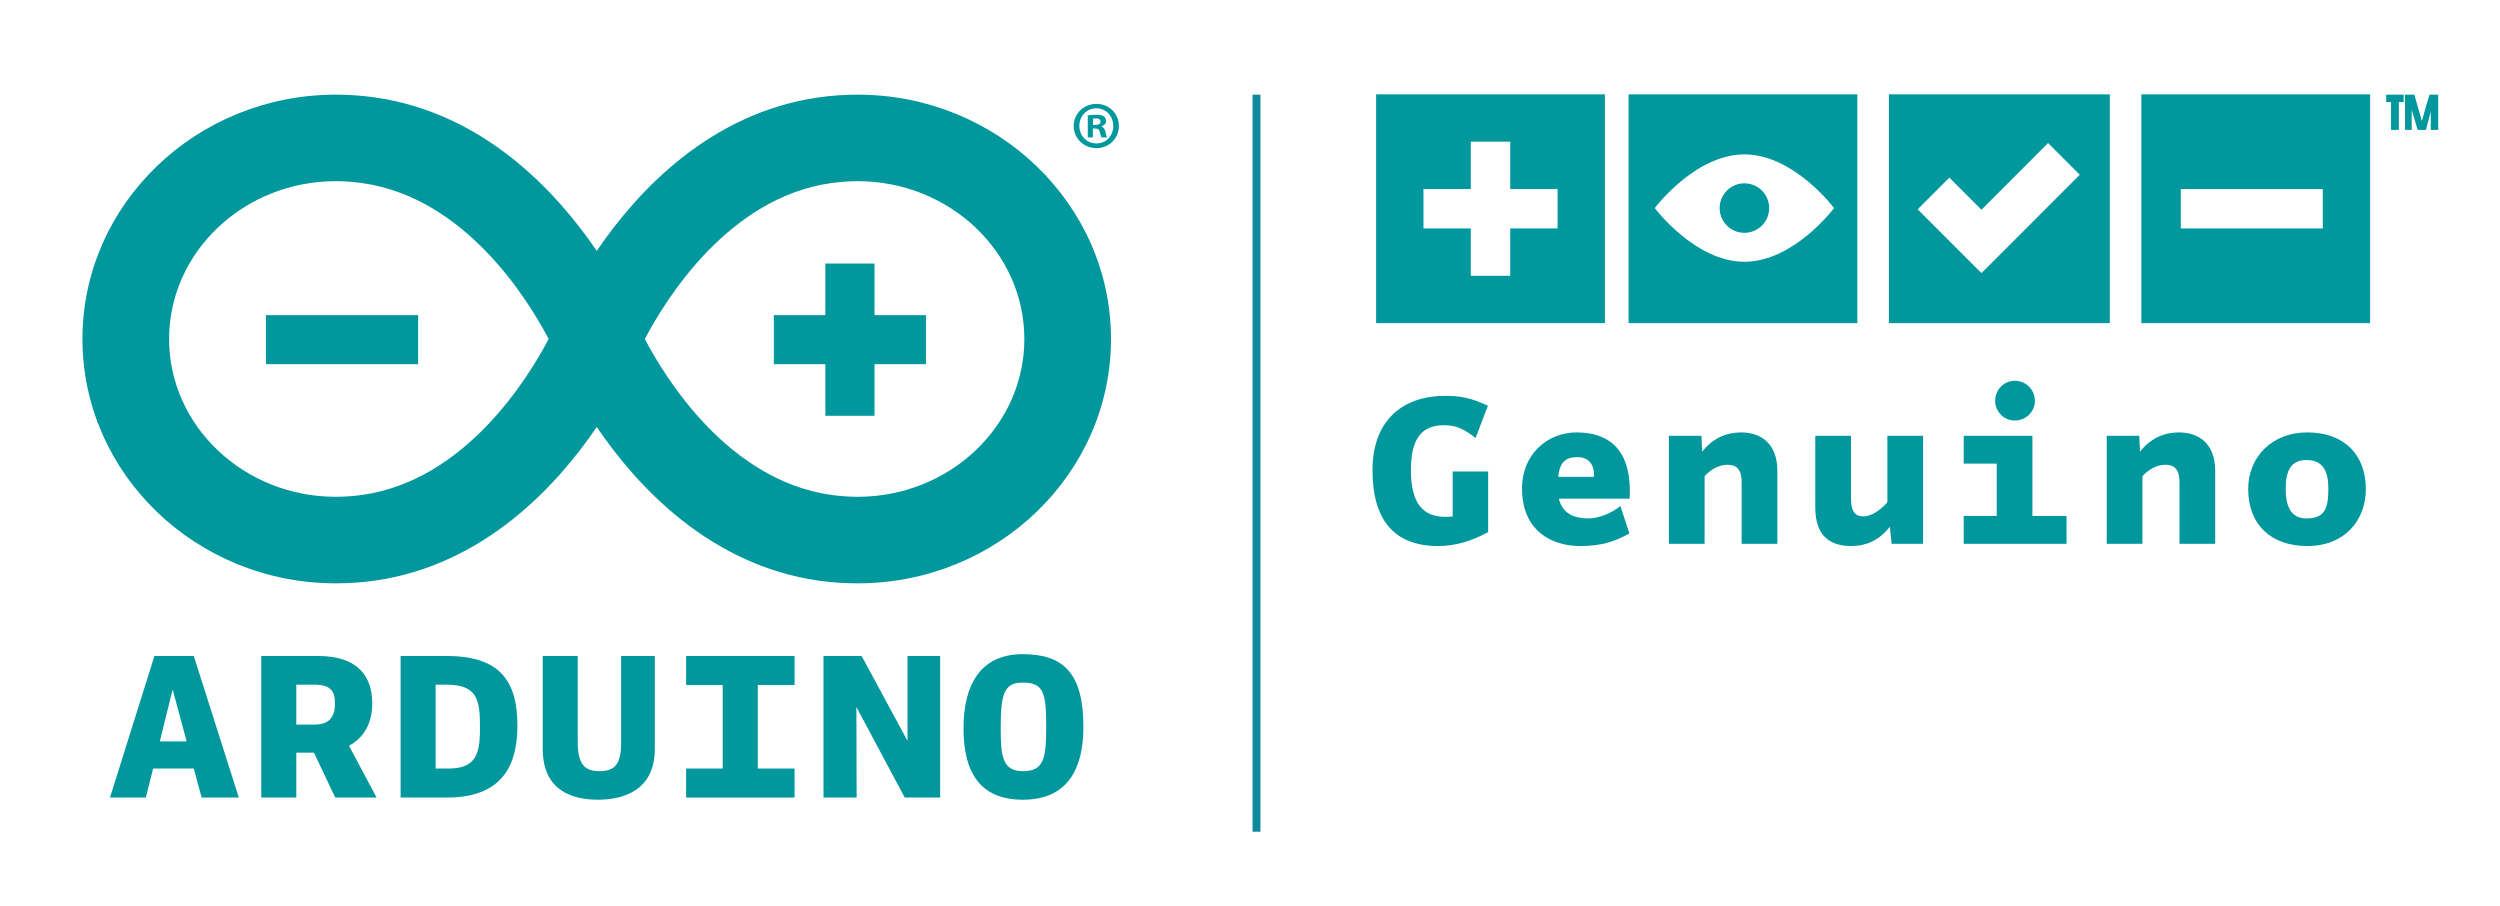 <?xml version="1.0" encoding="utf-8"?>
<!-- Generator: Adobe Illustrator 17.1.0, SVG Export Plug-In . SVG Version: 6.00 Build 0)  -->
<!DOCTYPE svg PUBLIC "-//W3C//DTD SVG 1.1//EN" "http://www.w3.org/Graphics/SVG/1.1/DTD/svg11.dtd">
<svg version="1.1" id="Layer_1" xmlns="http://www.w3.org/2000/svg" xmlns:xlink="http://www.w3.org/1999/xlink" x="0px" y="0px"
	 width="316.901px" height="114.789px" viewBox="0 0 316.901 114.789" enable-background="new 0 0 316.901 114.789"
	 xml:space="preserve">
<g>
	<g>
		<path fill="#00979D" d="M174.437,11.958v29h29v-29H174.437z M197.437,28.958h-6v6h-5v-6h-6v-5h6v-6h5v6h6V28.958z"/>
		<path fill="#00979D" d="M271.437,11.958v29h29v-29H271.437z M294.437,28.958h-18v-5h18V28.958z"/>
		<path fill="#00979D" d="M206.437,11.958v29h29v-29H206.437z M221.124,33.181c-6.275,0-11.364-6.805-11.364-6.805
			s5.089-6.804,11.364-6.804c6.275,0,11.36,6.804,11.36,6.804S227.399,33.181,221.124,33.181z"/>
		<circle fill="#00979D" cx="221.122" cy="26.376" r="3.138"/>
		<path fill="#00979D" d="M239.437,11.958v29h28v-29H239.437z M255.185,30.601l-4.016,4.016l-4.017-4.016l-4.067-4.069l4.016-4.016
			l4.068,4.068l8.448-8.452l4.016,4.017L255.185,30.601z"/>
	</g>
	<g>
		<path fill="#00979D" d="M188.639,59.766v7.685c-2.163,1.167-4.184,1.765-6.348,1.765c-5.721,0-8.312-3.501-8.312-9.592
			c0-6.462,3.928-9.45,9.251-9.45c1.936,0,3.359,0.313,5.38,1.252l-1.565,4.099c-1.537-1.224-2.533-1.622-4.013-1.622
			c-2.676,0-4.184,1.509-4.184,5.664c0,4.383,1.622,5.949,4.383,5.949c0.313,0,0.598,0,0.911-0.057v-5.693H188.639z"/>
		<path fill="#00979D" d="M205.403,64.149l1.139,3.473c-1.822,0.996-3.473,1.594-6.234,1.594c-3.672,0-7.372-1.964-7.372-7.287
			c0-4.412,3.273-7.116,6.888-7.116c3.871,0,6.775,1.907,6.775,7.429c0,0.313,0,0.626-0.028,0.968h-8.966
			c0.484,2.078,2.192,2.505,3.786,2.505C202.613,65.715,204.236,65.089,205.403,64.149z M202.044,60.449
			c0.114-1.85-0.939-2.504-2.078-2.504c-1.537,0-2.249,0.654-2.448,2.504H202.044z"/>
		<path fill="#00979D" d="M216.075,68.931h-4.526V55.24h4.127l0.086,2.021c1.395-1.793,3.188-2.448,4.953-2.448
			c2.448,0,4.583,1.366,4.583,4.868v9.251h-4.526v-7.799c0-1.878-0.854-2.22-1.85-2.22c-0.996,0-2.135,0.626-2.847,1.452V68.931z"/>
		<path fill="#00979D" d="M239.244,55.24h4.526v13.692h-3.985l-0.228-2.163c-1.395,1.793-3.103,2.448-4.867,2.448
			c-2.448,0-4.583-1.025-4.583-4.868V55.24h4.526v7.942c0,1.936,0.74,2.277,1.594,2.277c0.996,0,2.22-0.854,3.017-1.793V55.24z"/>
		<path fill="#00979D" d="M248.921,65.402h4.184v-6.633h-4.184v-3.53h8.71v10.162h4.327v3.53h-13.037V65.402z M255.411,48.266
			c1.395,0,2.534,1.139,2.534,2.533c0,1.395-1.139,2.505-2.534,2.505c-1.394,0-2.505-1.11-2.505-2.505
			C252.906,49.405,254.016,48.266,255.411,48.266z"/>
		<path fill="#00979D" d="M271.577,68.931h-4.526V55.24h4.127l0.086,2.021c1.395-1.793,3.188-2.448,4.952-2.448
			c2.448,0,4.583,1.366,4.583,4.868v9.251h-4.526v-7.799c0-1.878-0.854-2.22-1.85-2.22c-0.996,0-2.135,0.626-2.846,1.452V68.931z"/>
		<path fill="#00979D" d="M292.468,54.813c4.811,0,7.429,2.96,7.429,7.173c0,4.014-2.733,7.23-7.4,7.23
			c-4.64,0-7.515-2.732-7.515-7.23C284.982,57.973,287.943,54.813,292.468,54.813z M292.354,65.715c2.277,0,2.79-1.167,2.79-3.757
			c0-1.992-0.513-3.643-2.79-3.643c-1.964,0-2.618,1.366-2.618,3.643C289.736,64.491,290.59,65.715,292.354,65.715z"/>
	</g>
	<g>
		<g>
			<path fill="#00979D" d="M303.091,12.94h-0.616v-0.941h2.219v0.941h-0.616v3.533h-0.987V12.94z M304.858,11.999h1.186l0.442,1.545
				l0.511,1.801l0.523-1.859l0.442-1.488h1.104v4.475h-0.942v-2.359l-0.29,1.15l-0.325,1.209h-1.046l-0.348-1.186l-0.407-1.36v2.545
				h-0.848V11.999z"/>
		</g>
	</g>
</g>
<line fill="#00979D" stroke="#0E8A9C" stroke-miterlimit="10" x1="159.274" y1="11.999" x2="159.274" y2="105.43"/>
<g>
	<path fill="#00979D" d="M140.83,42.972c0-17.076-14.408-30.973-32.118-30.973l0,0c-1.632,0-3.292,0.111-4.942,0.349l0,0
		C90.013,14.31,80.802,24.211,75.647,31.802l0,0C70.478,24.211,61.27,14.31,47.509,12.347l0,0c-1.643-0.238-3.304-0.349-4.937-0.349
		l0,0c-17.717,0-32.121,13.897-32.121,30.973l0,0c0,17.083,14.404,30.973,32.107,30.973l0,0c1.643,0,3.307-0.109,4.95-0.34l0,0
		c13.76-1.976,22.969-11.877,28.138-19.476l0,0c5.156,7.599,14.366,17.5,28.124,19.476l0,0c1.65,0.231,3.309,0.34,4.955,0.34l0,0
		C126.426,73.945,140.83,60.055,140.83,42.972L140.83,42.972z M45.955,62.729c-1.128,0.16-2.272,0.245-3.396,0.245l0,0
		c-11.648,0-21.125-8.977-21.125-20.002l0,0c0-11.023,9.476-20.006,21.138-20.006l0,0c1.115,0,2.254,0.092,3.386,0.247l0,0
		c12.961,1.85,20.9,14.637,23.59,19.754l0,0C66.856,48.096,58.92,60.878,45.955,62.729L45.955,62.729z M81.741,42.972
		c2.69-5.122,10.619-17.909,23.586-19.759l0,0c1.124-0.155,2.272-0.247,3.386-0.247l0,0c11.654,0,21.135,8.983,21.135,20.006l0,0
		c0,11.025-9.479,20.002-21.122,20.002l0,0c-1.119,0-2.265-0.085-3.399-0.245l0,0C92.36,60.878,84.424,48.089,81.741,42.972
		L81.741,42.972z"/>
	<polygon fill="#00979D" points="33.721,46.164 53.004,46.164 53.004,46.164 53.004,39.946 53.004,39.946 33.721,39.946 
		33.721,39.946 33.721,46.164 	"/>
	<polygon fill="#00979D" points="110.852,46.164 117.372,46.164 117.372,46.164 117.372,39.946 117.372,39.946 110.852,39.946 
		110.852,39.946 110.852,33.408 110.852,33.408 104.621,33.408 104.621,33.408 104.621,39.946 104.621,39.946 98.091,39.946 
		98.091,39.946 98.091,46.164 98.091,46.164 104.621,46.164 104.621,46.164 104.621,52.704 104.621,52.704 110.852,52.704 
		110.852,52.704 110.852,46.164 	"/>
	<path fill="#00979D" d="M19.574,83.156l-5.629,17.941l0,0h4.543l0,0l0.917-3.676l0,0h5.159l0,0l0.996,3.676l0,0h4.715l0,0
		l-5.712-17.941l0,0H19.574L19.574,83.156z M20.259,93.979l1.627-6.571l0,0l1.772,6.571l0,0H20.259L20.259,93.979z"/>
	<path fill="#00979D" d="M47.187,89.149c0-3.448-1.875-5.992-6.839-5.992l0,0h-7.227l0,0v17.941l0,0h4.439l0,0v-5.686l0,0h2.239l0,0
		l2.694,5.686l0,0h5.245l0,0l-3.502-6.568l0,0C46.193,93.479,47.187,91.608,47.187,89.149L47.187,89.149z M39.908,91.85H37.56l0,0
		v-5.064l0,0h2.262l0,0c2.07,0,2.64,0.796,2.64,2.388l0,0C42.462,91.166,41.448,91.85,39.908,91.85L39.908,91.85z"/>
	<path fill="#00979D" d="M56.654,83.156h-5.873l0,0v17.941l0,0h5.9l0,0c7.612,0,8.906-4.891,8.906-9.135l0,0
		C65.587,86.329,63.357,83.156,56.654,83.156L56.654,83.156z M56.902,97.421H55.22l0,0V86.785l0,0h1.296l0,0
		c3.97,0,4.328,1.867,4.328,5.373l0,0C60.844,95.19,60.572,97.421,56.902,97.421L56.902,97.421z"/>
	<path fill="#00979D" d="M78.732,94.111c0,2.735-0.748,3.64-2.765,3.64l0,0c-1.68,0-2.734-0.687-2.734-3.663l0,0V83.156l0,0h-4.437
		l0,0v11.761l0,0c0,5.431,3.919,6.455,6.983,6.455l0,0c3.174,0,7.225-1.132,7.225-6.431l0,0V83.156l0,0h-4.271l0,0V94.111
		L78.732,94.111z"/>
	<polygon fill="#00979D" points="86.972,86.826 91.611,86.826 91.611,86.826 91.611,97.421 91.611,97.421 86.972,97.421 
		86.972,97.421 86.972,101.097 86.972,101.097 100.72,101.097 100.72,101.097 100.72,97.421 100.72,97.421 96.053,97.421 
		96.053,97.421 96.053,86.826 96.053,86.826 100.72,86.826 100.72,86.826 100.72,83.156 100.72,83.156 86.972,83.156 86.972,83.156 
		86.972,86.826 	"/>
	<polygon fill="#00979D" points="115.039,93.924 109.223,83.156 109.223,83.156 104.386,83.156 104.386,83.156 104.386,101.097 
		104.386,101.097 108.587,101.097 108.587,101.097 108.556,89.615 108.556,89.615 114.685,101.097 114.685,101.097 119.178,101.097 
		119.178,101.097 119.178,83.156 119.178,83.156 115.039,83.156 115.039,83.156 115.039,93.924 	"/>
	<path fill="#00979D" d="M129.645,82.922c-5.441,0-7.51,3.993-7.51,9.401l0,0c0,5.935,2.374,9.05,7.53,9.05l0,0
		c5.77,0,7.668-4.054,7.668-9.245l0,0C137.334,85.282,134.748,82.922,129.645,82.922L129.645,82.922z M129.665,97.751
		c-2.564,0-2.816-1.813-2.816-5.428l0,0c0-4.381,0.42-5.795,2.796-5.795l0,0c2.614,0,2.974,1.221,2.974,5.601l0,0
		C132.62,96.268,132.259,97.751,129.665,97.751L129.665,97.751z"/>
</g>
<g>
	<path fill="#00979D" d="M141.831,15.956c0,1.581-1.24,2.822-2.855,2.822c-1.598,0-2.873-1.241-2.873-2.822
		c0-1.547,1.275-2.788,2.873-2.788C140.591,13.169,141.831,14.409,141.831,15.956z M136.817,15.956c0,1.241,0.918,2.227,2.176,2.227
		c1.224,0,2.125-0.986,2.125-2.21c0-1.241-0.9-2.244-2.142-2.244C137.735,13.73,136.817,14.732,136.817,15.956z M138.534,17.418
		h-0.646V14.63c0.255-0.051,0.612-0.085,1.071-0.085c0.526,0,0.765,0.085,0.969,0.204c0.153,0.119,0.271,0.34,0.271,0.612
		c0,0.306-0.238,0.544-0.578,0.646v0.034c0.272,0.102,0.425,0.306,0.51,0.68c0.085,0.425,0.136,0.595,0.204,0.697h-0.697
		c-0.085-0.102-0.136-0.357-0.221-0.68c-0.051-0.306-0.221-0.441-0.578-0.441h-0.306V17.418z M138.551,15.837h0.306
		c0.357,0,0.646-0.119,0.646-0.408c0-0.255-0.188-0.425-0.595-0.425c-0.17,0-0.289,0.017-0.357,0.034V15.837z"/>
</g>
</svg>
